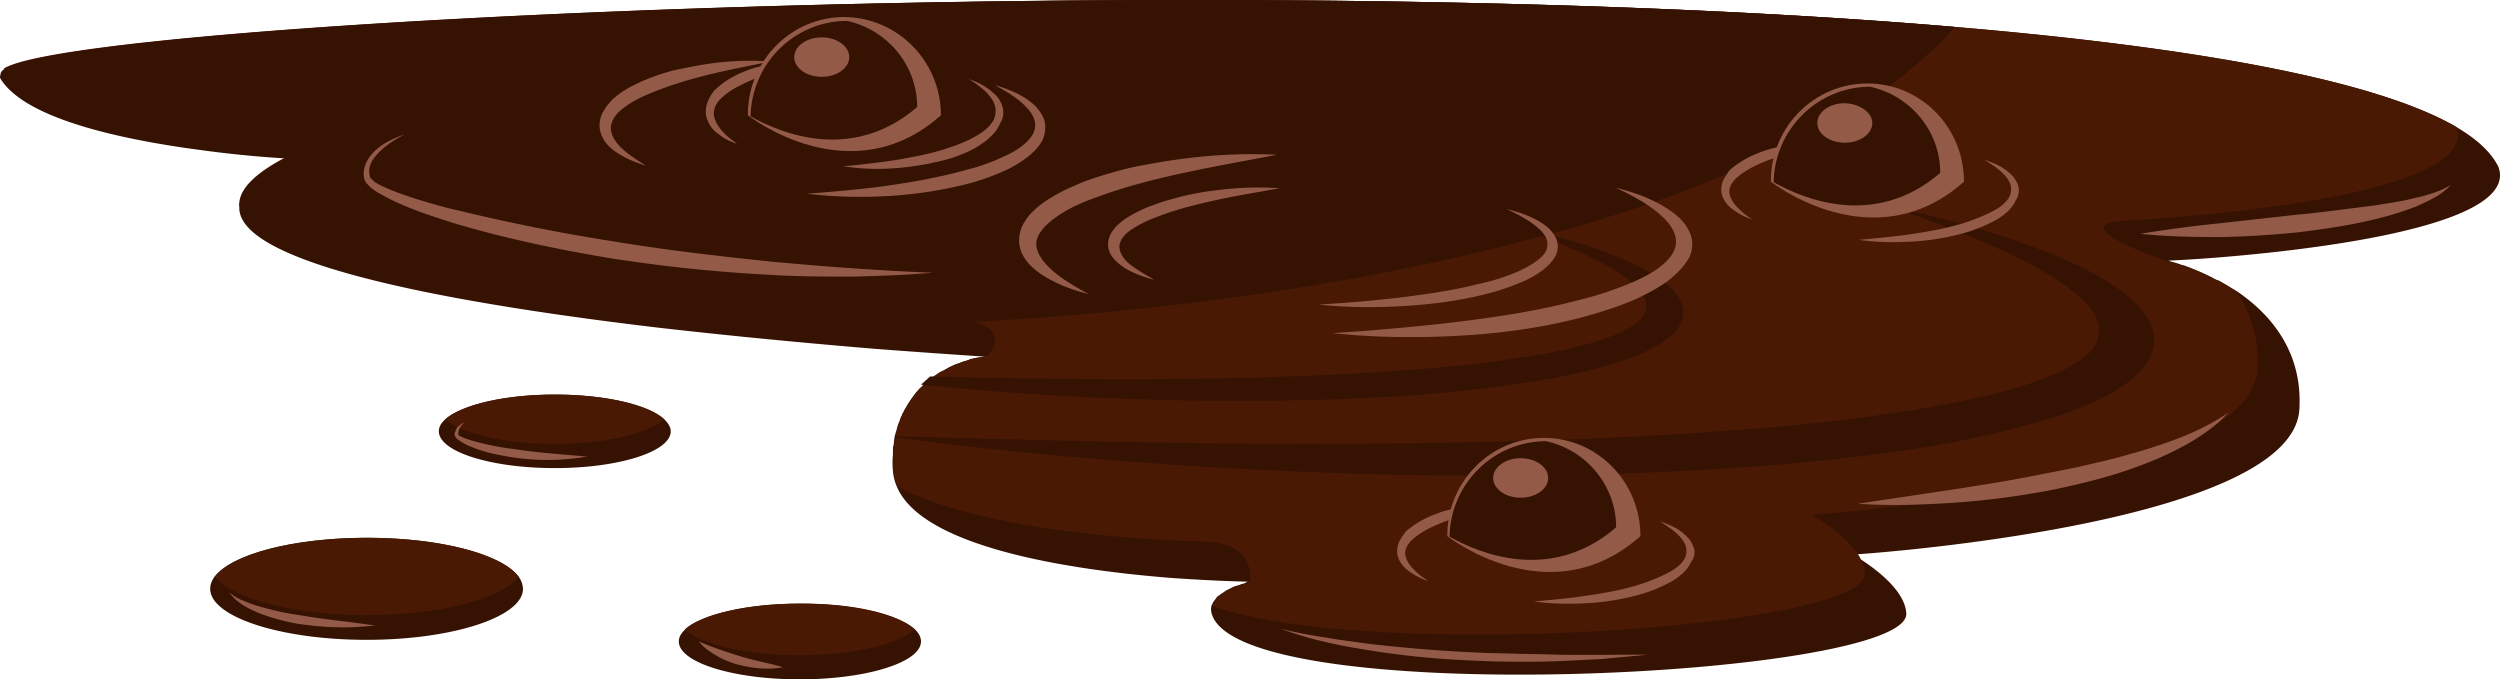 <svg width="92" height="25" viewBox="0 0 92 25" fill="none" xmlns="http://www.w3.org/2000/svg"><path d="M81.126 9.513c-.834.06-1.37.08-1.37.08h.02c.02 0 .04 0 .08.021.02 0 .04.02.059.02.08.02.159.04.278.08.02 0 .04.021.06.021.039.02.079.02.138.04.278.101.635.243 1.032.445.06.04.14.08.218.1.08.041.14.082.219.122.139.08.297.182.436.262 1.23.828 2.441 2.201 2.322 4.342-.198 4.038-14.507 5.23-16.253 5.35-.12 0-.179.02-.179.02s.1.061.278.162c.536.344 1.647 1.151 1.687 2 .099 2.362-24.57 3.574-25.562 0a.52.52 0 0 1 0-.303l.06-.121c.02-.02.04-.061.06-.081.019-.02.039-.06.059-.081.02-.04.06-.06.099-.08a.26.26 0 0 1 .08-.061l.178-.122.119-.06.119-.06c.04-.02.08-.041.12-.041.019-.02.039-.02.059-.02.06-.02.119-.04.158-.06h.02c.02 0 .04-.021.06-.021.02 0 .04 0 .04-.02.02 0 .04 0 .04-.02.039-.02.079-.02.098-.02h.02s-1.21-.02-2.917-.142c-3.533-.283-9.13-1.09-10.062-3.372a1.817 1.817 0 0 1-.139-.566 3.089 3.089 0 0 1 0-.605V16.6c0-.061 0-.142.02-.202.02-.101.02-.202.04-.303 0-.04.02-.101.04-.142 0-.02 0-.06.02-.08.019-.04.019-.101.039-.142.02-.08.04-.141.08-.222.019-.06.039-.141.079-.202.02-.06.04-.1.079-.161.02-.04.02-.06.04-.081.04-.06.079-.141.119-.202l.119-.182c.08-.1.139-.202.238-.303l.02-.02c.02-.04.06-.06.099-.1a2.91 2.91 0 0 1 .556-.465c.06-.04.099-.081.158-.101l.12-.06c.079-.041.139-.081.218-.122.1-.04.198-.1.298-.121.099-.04.198-.08.297-.101.04-.02.08-.02.1-.04a.607.607 0 0 1 .158-.04.973.973 0 0 1 .219-.041c.04 0 .06-.02.099-.02.04 0 .08-.02.099-.02h.08s-1.588-.101-4.01-.283c-2.202-.182-5.08-.445-8.077-.788-7.323-.868-15.281-2.281-15.4-4.361-.04-.566.516-1.192 1.845-1.858 0 0-1.389-.06-3.175-.303C4.699 5.172.947 4.425.015 2.89c-.04-.08 0-.162.119-.242C2.833.77 45.661-1.25 71.937.992c8.613.727 15.44 1.918 18.477 3.695.754.444 1.27.929 1.528 1.454.833 2.261-7.482 3.13-10.816 3.372z" fill="#361203"/><path d="M79.756 9.613c.04 0 .06.02.1.02.02 0 .04.02.059.02.08.02.159.041.278.082.02 0 .04.02.06.02.04.02.079.02.138.04.278.101.635.242 1.032.444.06.04.14.081.219.101.079.04.139.081.218.121.139.081.298.182.436.263.516.747.834 1.676.774 2.847-.04.788-.595 1.454-1.488 2.04-2.54 1.635-7.76 2.524-11.292 2.968-2.124.262-3.632.363-3.632.363s1.21.667 1.727 1.474c.04.06.079.122.099.182.08.162.139.323.139.505.079 2.04-18.418 3.23-24.014 1.191l.06-.12c.02-.021.04-.061.059-.082.02-.02.04-.06.06-.08.02-.04.06-.061.099-.081.02-.02.04-.04.08-.06l.178-.122.119-.06.119-.061c.04-.02.08-.04.119-.04.02-.02.04-.02.06-.02.06-.02.119-.041.158-.061h.02c.02 0 .04-.02.06-.02.02 0 .04 0 .04-.02.02 0 .04 0 .04-.02.039-.021.078-.021.098-.021h.02c.159-1.494-1.548-1.494-1.548-1.494s-7.879-.101-11.431-2.04a1.814 1.814 0 0 1-.139-.565 3.073 3.073 0 0 1 0-.606V16.6c0-.06 0-.141.02-.202 0-.08.02-.162.04-.242v-.081c0-.04.02-.101.04-.141 0-.02 0-.061.019-.081.02-.04.02-.101.04-.142.02-.08.04-.14.08-.222.019-.06.039-.141.078-.202.02-.06.04-.1.08-.161.02-.04.02-.06.04-.08.04-.061.079-.142.119-.203l.119-.181c.08-.102.139-.203.238-.303l.02-.02c.02-.041.06-.061.099-.102l.06-.06.258-.222.059-.04c.06-.041.12-.102.198-.142.06-.04.1-.08.16-.101l.118-.06c.08-.04.14-.081.219-.122.099-.04.198-.1.297-.12.1-.041.199-.082.298-.102.04-.02.08-.02.1-.04.059-.02.118-.04.158-.04.08-.02.159-.041.218-.041.04 0 .06-.02.1-.02.04 0 .079-.02.099-.02h.08c.575-.626.217-.99-.299-1.212-.535-.222-1.25-.283-1.25-.283S14.622 10.36 8.807 7.574c-.04-.565.516-1.191 1.845-1.858v-.02c.1-.424 0-.707-.218-.929-.456-.464-1.33-.545-1.33-.545s-2.6-.121-5.259-.626c-1.21-.222-2.44-.545-3.433-.949a3.29 3.29 0 0 1-.278-.121C2.834.769 45.661-1.25 71.937.99c8.613.727 15.44 1.918 18.477 3.695.873 2.807-12.206 3.433-12.206 3.433-2.421.162 1.548 1.494 1.548 1.494z" fill="#491904"/><path d="M71.937.991c-.655.747-1.469 1.474-2.421 2.18-.08.061-.16.122-.239.162-.277.202-.575.404-.873.586a20.36 20.36 0 0 1-1.468.868c-.358.182-.715.384-1.072.566-.1.06-.218.1-.338.161a.59.59 0 0 0-.158.08c-.556.263-1.151.526-1.766.788a51.28 51.28 0 0 1-2.72 1.05c-.099.04-.198.061-.297.101a58.508 58.508 0 0 1-3.434 1.05c-.099.02-.218.061-.317.081-5.914 1.616-13.019 2.746-20.819 3.17a122.44 122.44 0 0 1-7.283.202c-1.528 0-3.036-.02-4.505-.08-7.323-.869-15.281-2.282-15.4-4.362-.04-.565.515-1.191 1.845-1.858 0 0-1.39-.06-3.175-.303C4.718 5.07.967 4.323.035 2.788c-.04-.08 0-.161.119-.242C2.833.769 45.66-1.25 71.937.99z" fill="#361203"/><path d="M26.589 4.646c-2.72.1-5.418.182-8.058.323-2.64.141-5.259.343-7.66.686-.06 0-.14.02-.199.02.1-.423 0-.706-.218-.928 1.19-.162 2.421-.263 3.651-.364 1.37-.06 2.74-.12 4.128-.12 2.779 0 5.577.12 8.356.383zm7.641 9.207c2.4.061 4.762.101 7.124.101 3.493 0 6.946-.08 10.26-.323 1.667-.12 3.295-.282 4.803-.545 1.508-.242 2.937-.606 3.711-1.13.397-.263.516-.586.417-.93-.119-.343-.496-.686-1.012-1.01-1.032-.666-2.5-1.21-3.99-1.736 1.688.364 3.335.828 4.704 1.495.675.343 1.27.726 1.548 1.211.298.464.16.99-.317 1.373-.457.404-1.131.707-1.866.95-.734.242-1.528.423-2.342.585-1.647.303-3.373.505-5.12.646-3.513.242-7.105.262-10.697.141-2.52-.1-5.06-.262-7.561-.525l.337-.303zm-7.9-11.691c-4.088.162-8.116.283-12.066.505-3.572.202-7.125.464-10.439.929-1.21-.222-2.44-.545-3.433-.95.397-.08.814-.14 1.21-.201 1.965-.303 3.99-.465 6.034-.626 2.083-.101 4.128-.202 6.211-.202 4.148-.02 8.336.141 12.484.545z" fill="#361203"/><path d="M78.565 13.854c-.675.605-1.687 1.07-2.778 1.433-1.092.364-2.283.646-3.513.909-2.46.484-5.06.767-7.66.97-5.26.383-10.618.423-15.996.221-5.26-.202-10.519-.605-15.679-1.292v-.04c5.22.14 10.38.282 15.5.282 5.22-.02 10.4-.12 15.38-.505 2.481-.181 4.922-.444 7.185-.848 2.242-.383 4.386-.928 5.557-1.736.595-.404.774-.889.635-1.414-.159-.525-.754-1.05-1.528-1.554-1.548-1.01-3.751-1.838-5.974-2.646 2.52.545 4.962 1.252 7.025 2.262.993.505 1.886 1.11 2.323 1.837.436.747.218 1.515-.477 2.12zm-53.882 2.019c0 .747-1.905 1.353-4.266 1.353-2.362 0-4.267-.606-4.267-1.353 0-.162.079-.303.238-.444.595-.525 2.163-.909 4.029-.909 1.865 0 3.453.384 4.028.909.14.141.238.282.238.444zm-5.437 5.795c0 1.03-2.58 1.878-5.756 1.878-3.175 0-5.755-.848-5.755-1.878 0-.161.06-.302.159-.444.635-.828 2.897-1.433 5.616-1.433 2.7 0 4.962.605 5.577 1.433a.81.81 0 0 1 .159.444zm14.646 1.939c0 .767-2.004 1.393-4.465 1.393s-4.446-.626-4.446-1.393c0-.162.08-.303.238-.445.596-.545 2.263-.949 4.228-.949 1.964 0 3.631.404 4.227.95.139.14.218.282.218.444z" fill="#361203"/><path d="M24.445 15.429c-.595.525-2.163.908-4.028.908-1.866 0-3.434-.383-4.03-.908.596-.525 2.164-.909 4.03-.909 1.845 0 3.433.364 4.028.909zm-5.358 5.795c-.615.808-2.878 1.414-5.577 1.414s-4.961-.606-5.596-1.414c.615-.828 2.877-1.433 5.596-1.433 2.7 0 4.962.605 5.577 1.433zm14.567 1.939c-.596.545-2.263.949-4.227.949-1.965 0-3.632-.404-4.227-.95.595-.544 2.262-.948 4.227-.948 1.984-.02 3.632.383 4.227.949z" fill="#491904"/><path d="M14.88 4.949c-.219.12-.437.242-.616.383a2.477 2.477 0 0 0-.516.505c-.139.202-.198.424-.139.626l.02.08c0 .021.02.021.04.041s.08.06.1.101c.098.06.197.121.297.162.416.202.893.363 1.35.505.476.141.932.282 1.408.383A69.59 69.59 0 0 0 22.6 8.886c1.945.323 3.89.545 5.835.747 1.965.182 3.91.323 5.894.404-.992.081-1.964.121-2.957.142-.992 0-1.984 0-2.957-.061a57.156 57.156 0 0 1-5.894-.606c-1.945-.323-3.89-.727-5.795-1.292-.953-.303-1.905-.606-2.778-1.11a1.774 1.774 0 0 1-.318-.223l-.159-.161-.06-.121-.019-.101c-.04-.283.08-.566.238-.768.318-.404.794-.626 1.25-.787zm53.485 13.589l3.512-.525c1.171-.182 2.322-.364 3.473-.606a26.257 26.257 0 0 0 1.727-.363c.575-.121 1.131-.283 1.707-.445 1.111-.343 2.222-.726 3.215-1.413-.397.444-.913.808-1.43 1.11a11.85 11.85 0 0 1-1.627.768c-1.13.444-2.282.727-3.453.97-1.17.221-2.362.383-3.552.464-1.191.08-2.382.12-3.572.04zm10.399-9.934a47.416 47.416 0 0 1 2.897-.384l2.898-.323c.476-.04.952-.1 1.448-.162l1.43-.181c.476-.081.952-.142 1.409-.263.476-.1.932-.242 1.349-.484-.337.363-.814.585-1.27.787a11.36 11.36 0 0 1-1.41.444c-.952.243-1.924.384-2.897.505-.972.101-1.945.162-2.917.182-.992 0-1.965-.02-2.937-.121zM17.102 15.53a.83.83 0 0 0-.198.262.382.382 0 0 0-.04.162v.04l.04.04c.179.102.397.162.615.223a9.97 9.97 0 0 0 1.35.262c.913.142 1.826.202 2.739.283a8.673 8.673 0 0 1-2.799.02c-.456-.08-.933-.161-1.37-.343a2.172 2.172 0 0 1-.634-.343c-.02-.02-.04-.04-.06-.101-.02-.02-.02-.061-.02-.081l.02-.04c.02-.061.04-.122.08-.182a.996.996 0 0 1 .277-.202zM8.43 21.79c.178.161.377.262.595.343.218.1.437.161.655.222.437.121.893.222 1.35.283.912.161 1.845.242 2.778.383-.476.04-.933.081-1.41.06-.475 0-.932-.06-1.408-.12a8.061 8.061 0 0 1-1.37-.364c-.456-.181-.912-.404-1.19-.807zm17.286 1.816c.516.223 1.012.384 1.528.546.258.08.516.141.774.202.258.06.536.12.794.201-.556.102-1.112.04-1.668-.1a3.3 3.3 0 0 1-.773-.324c-.239-.14-.477-.302-.655-.525zm21.434-.464c.555.141 1.11.242 1.666.323.556.101 1.112.162 1.667.242 1.112.122 2.243.223 3.374.283l.854.04.853.02c.556.02 1.131.02 1.687.041 1.131.02 2.262 0 3.394 0-.556.06-1.132.101-1.688.162-.555.02-1.13.06-1.686.08a38.42 38.42 0 0 1-3.394-.04 31.32 31.32 0 0 1-3.374-.343c-1.17-.182-2.282-.404-3.354-.808zM28.573 2.304c-.258.04-.516.121-.774.182-.258.08-.516.181-.754.302a3.092 3.092 0 0 0-.695.485c-.06.04-.099.101-.139.162-.04.06-.079.12-.118.201a.972.972 0 0 0-.12.485c0 .162.06.323.14.465.079.14.178.242.297.323.218.181.456.303.715.383-.219-.161-.437-.323-.596-.525-.159-.202-.278-.424-.258-.646.02-.222.159-.424.337-.565.18-.162.397-.303.616-.404.456-.242.933-.404 1.429-.545.496-.142 1.012-.263 1.508-.404a7 7 0 0 0-1.588.1zm8.316 1.616a1.032 1.032 0 0 0-.318-.485c-.258-.243-.575-.404-.913-.525.278.181.576.383.774.646a.83.83 0 0 1 .199.424c.02.141 0 .283-.06.424-.139.262-.397.464-.694.626a4.97 4.97 0 0 1-.894.384c-.615.222-1.27.343-1.944.464-.655.1-1.33.182-2.005.242.675.101 1.35.121 2.025.06.674-.06 1.349-.18 2.024-.383.317-.121.655-.242.952-.444.16-.101.298-.202.437-.343a1.24 1.24 0 0 0 .337-.485c.12-.161.14-.404.08-.606z" fill="#935B47"/><path d="M25.973 2.364c-.396.06-.774.141-1.17.222a8.3 8.3 0 0 0-1.132.384c-.357.161-.734.343-1.032.606a1.15 1.15 0 0 0-.218.222.95.95 0 0 0-.179.242 1.018 1.018 0 0 0-.178.586c0 .202.08.404.198.585.12.162.278.303.437.404.337.222.694.364 1.071.485-.317-.202-.635-.404-.893-.646-.258-.243-.416-.525-.396-.808.04-.263.238-.525.515-.707.259-.202.596-.363.933-.505.675-.282 1.41-.504 2.144-.686.734-.182 1.508-.323 2.262-.485a10.34 10.34 0 0 0-2.362.101zm12.444 2.019a1.523 1.523 0 0 0-.457-.605c-.397-.324-.873-.505-1.35-.647.437.243.854.485 1.152.808.159.162.278.343.317.525.04.182 0 .364-.099.525-.218.323-.615.586-1.032.767a7.143 7.143 0 0 1-1.35.485c-.932.262-1.905.444-2.897.586-.992.14-1.985.222-2.997.302 1.012.122 2.025.142 3.037.081a15.403 15.403 0 0 0 3.016-.484 8.721 8.721 0 0 0 1.43-.546c.218-.12.456-.262.654-.424.199-.161.397-.363.516-.585.12-.263.14-.545.06-.788zm6.311 2.625c-.397.04-.794.121-1.171.202-.377.101-.774.202-1.131.343a4.68 4.68 0 0 0-1.052.525c-.08.06-.159.122-.218.182-.08.06-.14.141-.199.222a.839.839 0 0 0-.178.525c0 .182.079.364.198.505.12.141.278.263.437.363.337.202.694.324 1.071.425-.317-.182-.635-.364-.893-.566-.258-.202-.416-.464-.397-.707.04-.242.239-.464.516-.626.278-.181.596-.323.933-.444.675-.262 1.429-.444 2.163-.606.755-.161 1.509-.282 2.283-.424a11.56 11.56 0 0 0-2.362.081zm6.827 4.261c1.032-.06 2.044-.182 3.036-.424a8.727 8.727 0 0 0 1.45-.485c.237-.1.456-.222.654-.363.199-.142.397-.323.516-.525a.762.762 0 0 0 .06-.687 1.301 1.301 0 0 0-.457-.525c-.397-.282-.873-.444-1.37-.565.437.202.854.424 1.172.707.159.14.278.302.317.464a.56.56 0 0 1-.099.464c-.218.283-.615.505-1.032.687a7.517 7.517 0 0 1-1.35.424c-.952.242-1.924.384-2.917.505-.992.121-2.004.202-3.016.262.972.101 2.004.121 3.036.06z" fill="#935B47"/><path d="M38.913 7.957c.397-.282.893-.504 1.409-.686 1.012-.384 2.124-.666 3.235-.909 1.131-.242 2.262-.444 3.433-.666-1.19-.06-2.381 0-3.572.161a27.27 27.27 0 0 0-1.766.303c-.576.142-1.151.303-1.707.505-.556.222-1.092.465-1.568.808-.119.08-.238.182-.337.283a1.409 1.409 0 0 0-.278.323 1.29 1.29 0 0 0-.258.787c0 .283.119.545.298.767.178.223.416.404.654.546.497.303 1.052.504 1.608.646-.476-.263-.972-.545-1.33-.868-.377-.324-.635-.707-.595-1.07.06-.324.357-.647.774-.93zm23.279.626c-.139-.343-.397-.606-.694-.808-.596-.424-1.31-.686-2.044-.868.654.303 1.29.646 1.746 1.09.238.223.397.465.456.707.06.243 0 .485-.158.707-.318.444-.913.767-1.548 1.03-.635.262-1.33.484-2.025.646-1.409.364-2.877.586-4.366.767a81.892 81.892 0 0 1-4.525.404c1.509.162 3.057.182 4.585.101 1.528-.08 3.056-.283 4.545-.666.734-.202 1.468-.424 2.163-.747.337-.162.675-.344.992-.566.298-.222.576-.484.774-.787.199-.283.238-.687.1-1.01zm3.751-3.271c-.258.04-.516.101-.774.162a4.77 4.77 0 0 0-.754.283 3.68 3.68 0 0 0-.694.444.54.54 0 0 0-.14.161l-.118.182a.825.825 0 0 0-.12.444c0 .162.06.303.14.424.079.122.178.223.297.303.218.162.457.283.715.364a2.864 2.864 0 0 1-.596-.485c-.159-.182-.278-.404-.258-.585.02-.202.159-.384.338-.525a3.18 3.18 0 0 1 .615-.384c.456-.222.933-.364 1.429-.505.496-.141 1.012-.242 1.508-.363-.536-.04-1.052 0-1.588.08zm8.316 1.495a1.014 1.014 0 0 0-.318-.444c-.258-.243-.575-.364-.913-.485.278.182.576.363.774.606.1.12.179.242.199.383.02.142 0 .263-.06.384-.139.242-.397.424-.694.565a6.913 6.913 0 0 1-.893.364c-.616.202-1.27.323-1.945.424-.655.1-1.33.161-2.005.222.675.101 1.35.101 2.025.06a8.897 8.897 0 0 0 2.024-.363c.317-.1.655-.242.953-.404.158-.08.297-.181.436-.303a1.25 1.25 0 0 0 .338-.444.638.638 0 0 0 .079-.565zM54.016 18.62c-.258.04-.516.1-.774.16a4.87 4.87 0 0 0-.754.283 3.684 3.684 0 0 0-.695.445c-.06.04-.1.1-.139.161l-.119.182a.825.825 0 0 0-.119.444c0 .162.06.303.139.424.08.121.178.222.298.303.218.162.456.283.714.363a2.86 2.86 0 0 1-.595-.484c-.16-.182-.278-.404-.258-.586.02-.202.159-.383.337-.525.179-.141.397-.282.615-.383.457-.223.933-.364 1.43-.505.495-.142 1.011-.242 1.508-.364-.536-.04-1.072 0-1.588.081zm8.296 1.493a1.014 1.014 0 0 0-.318-.444c-.258-.242-.575-.363-.913-.484.278.181.576.363.774.605.1.122.179.243.199.384a.63.63 0 0 1-.06.384c-.139.242-.397.424-.694.565a6.913 6.913 0 0 1-.894.363c-.615.202-1.27.324-1.944.424-.655.102-1.33.162-2.005.223.675.1 1.35.1 2.024.06a8.892 8.892 0 0 0 2.025-.363 5.62 5.62 0 0 0 .952-.404c.159-.08.298-.182.437-.303s.258-.263.337-.444a.542.542 0 0 0 .08-.566z" fill="#935B47"/><path d="M60.367 19.73c-3.334 2.968-7.105 0-7.105 0v-.101c.04-1.959 1.627-3.514 3.552-3.514 1.965 0 3.553 1.616 3.553 3.615z" fill="#935B47"/><path d="M59.474 19.407c-2.402 2.06-5.022.969-6.133.343.04-1.959 1.627-3.514 3.553-3.514 1.488.323 2.58 1.636 2.58 3.17z" fill="#361203"/><path d="M55.96 18.316c.56 0 1.013-.325 1.013-.727 0-.401-.453-.727-1.012-.727-.56 0-1.012.326-1.012.727 0 .402.453.727 1.012.727zM34.626 4.242c-3.334 2.968-7.104 0-7.104 0V4.14c.04-1.959 1.627-3.514 3.552-3.514 1.965.02 3.552 1.636 3.552 3.615z" fill="#935B47"/><path d="M33.753 3.939c-2.401 2.06-5.021.969-6.132.343.04-1.959 1.627-3.513 3.552-3.513 1.469.323 2.58 1.615 2.58 3.17z" fill="#361203"/><path d="M31.253 2.101c0 .404-.457.727-1.013.727-.555 0-1.012-.323-1.012-.727 0-.403.457-.726 1.012-.726.556 0 1.013.323 1.013.726zm41.021 4.585c-3.334 2.968-7.105 0-7.105 0v-.101c.04-1.959 1.628-3.514 3.553-3.514 1.965 0 3.552 1.616 3.552 3.615z" fill="#935B47"/><path d="M71.401 6.363c-2.401 2.06-5.021.969-6.132.343.04-1.959 1.627-3.514 3.552-3.514 1.469.323 2.58 1.616 2.58 3.17z" fill="#361203"/><path d="M68.9 4.525c0 .404-.456.727-1.012.727-.555 0-1.012-.323-1.012-.727 0-.404.457-.727 1.012-.727.556.02 1.012.344 1.012.727z" fill="#935B47"/></svg>